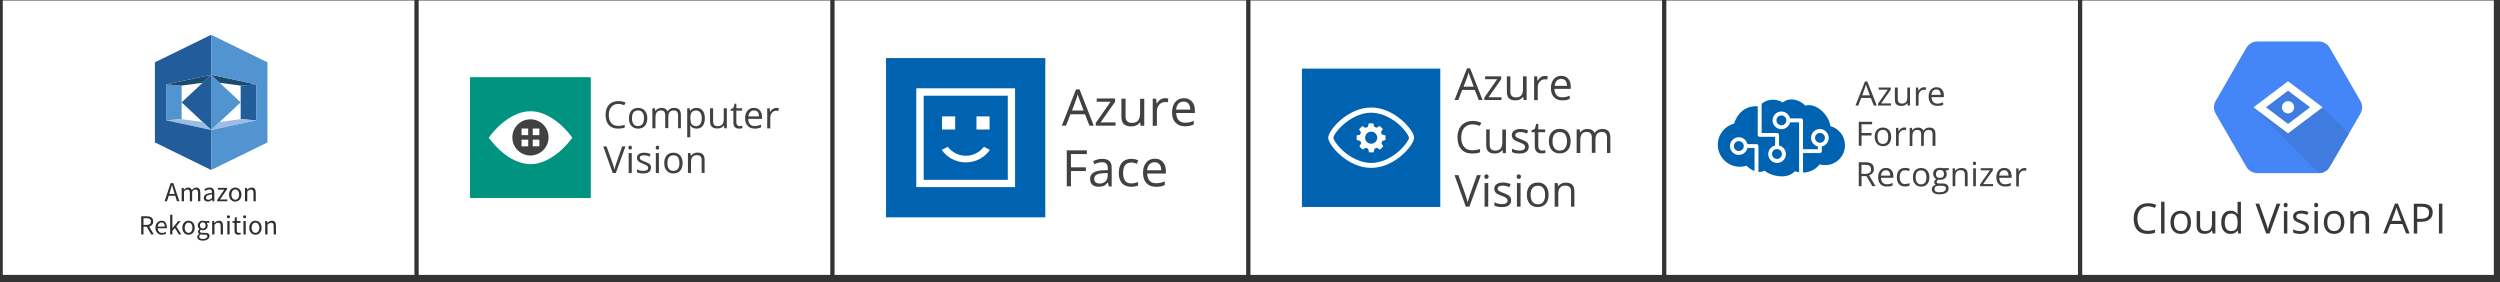 <svg width="558" height="63" viewBox="0 0 558 63" fill="none" xmlns="http://www.w3.org/2000/svg">
    <rect x="0" y="0" width="558" height="63" fill="#333333" stroke="none"/>
    <rect width="91.869" height="61.246" transform="translate(0.623 0.11)" fill="white"/>
    <g clip-path="url(#clip0_8130_79450)">
        <path d="M57.176 26.858L53.717 26.597V19.107L57.176 18.846V26.858Z" fill="#205D9A"/>
        <path d="M47.129 29.014V16.69L53.717 22.847L47.129 29.014Z" fill="#5294D0"/>
        <path d="M47.129 16.69L57.176 18.846L53.717 19.107L49.034 18.475L47.129 16.69Z" fill="#1A4B6E"/>
        <path d="M47.129 29.014L57.176 26.858L53.717 26.597L49.034 27.229L47.129 29.014Z" fill="#9ABDE3"/>
        <path d="M37.092 26.858L40.541 26.597V19.107L37.092 18.846V26.858Z" fill="#5294D0"/>
        <path d="M47.129 29.014V16.69L40.541 22.847L47.129 29.014Z" fill="#225C9A"/>
        <path d="M47.129 16.69L37.092 18.846L40.541 19.107L45.224 18.475L47.129 16.69Z" fill="#1A4B6E"/>
        <path d="M47.129 29.014L37.092 26.858L40.541 26.597L45.224 27.229L47.129 29.014Z" fill="#9ABDE3"/>
        <path d="M37.091 18.846L47.128 16.69V7.766L34.574 13.903V31.791L47.128 37.938V29.014L37.091 26.858V18.846Z" fill="#225C9A"/>
        <path d="M47.129 7.766V16.69L57.176 18.846V26.858L47.129 29.014V37.938L59.693 31.791V13.903L47.129 7.766Z" fill="#5294D0"/>
        <path d="M38.094 40.876H38.676L40.039 44.927H39.498L38.796 42.671C38.656 42.22 38.525 41.778 38.395 41.307H38.375C38.255 41.778 38.124 42.22 37.974 42.671L37.262 44.927H36.73L38.094 40.876ZM37.442 43.282H39.307V43.694H37.442V43.282Z" fill="#2E302D"/>
        <path d="M40.571 41.929H40.992L41.032 42.36H41.042C41.303 42.079 41.614 41.849 41.975 41.849C42.436 41.849 42.676 42.069 42.807 42.42C43.118 42.079 43.429 41.849 43.8 41.849C44.411 41.849 44.712 42.26 44.712 43.022V44.917H44.201V43.082C44.201 42.52 44.02 42.29 43.639 42.29C43.408 42.29 43.168 42.44 42.887 42.751V44.917H42.376V43.082C42.376 42.52 42.195 42.29 41.814 42.29C41.594 42.29 41.343 42.44 41.062 42.751V44.917H40.551V41.929H40.571Z" fill="#2E302D"/>
        <path d="M45.492 44.145C45.492 43.493 46.054 43.162 47.337 43.022C47.337 42.641 47.207 42.27 46.715 42.27C46.365 42.27 46.054 42.43 45.823 42.591L45.623 42.24C45.893 42.059 46.314 41.849 46.796 41.849C47.528 41.849 47.839 42.33 47.839 43.082V44.917H47.417L47.377 44.556H47.357C47.077 44.797 46.736 44.987 46.365 44.987C45.863 44.997 45.492 44.686 45.492 44.145ZM47.327 44.195V43.363C46.324 43.483 45.983 43.734 45.983 44.115C45.983 44.456 46.214 44.596 46.505 44.596C46.796 44.596 47.036 44.446 47.327 44.195Z" fill="#2E302D"/>
        <path d="M48.473 44.656L50.047 42.34H48.643V41.929H50.689V42.199L49.114 44.516H50.739V44.927H48.473V44.656Z" fill="#2E302D"/>
        <path d="M51.119 43.433C51.119 42.43 51.771 41.859 52.503 41.859C53.235 41.859 53.887 42.43 53.887 43.433C53.887 44.426 53.235 44.997 52.503 44.997C51.771 44.997 51.119 44.426 51.119 43.433ZM53.375 43.433C53.375 42.751 53.024 42.28 52.513 42.28C52.002 42.28 51.651 42.751 51.651 43.433C51.651 44.115 52.002 44.576 52.513 44.576C53.024 44.576 53.375 44.115 53.375 43.433Z" fill="#2E302D"/>
        <path d="M54.69 41.929H55.111L55.151 42.36H55.171C55.452 42.08 55.763 41.859 56.174 41.859C56.806 41.859 57.086 42.27 57.086 43.032V44.927H56.575V43.092C56.575 42.531 56.404 42.3 56.013 42.3C55.703 42.3 55.492 42.461 55.191 42.761V44.927H54.68V41.929H54.69Z" fill="#2E302D"/>
        <path d="M31.516 48.276H32.779C33.601 48.276 34.193 48.577 34.193 49.419C34.193 50.232 33.601 50.613 32.779 50.613H32.027V52.327H31.516V48.276ZM32.709 50.202C33.341 50.202 33.681 49.951 33.681 49.419C33.681 48.888 33.331 48.697 32.709 48.697H32.027V50.202H32.709ZM32.679 50.472L33.08 50.202L34.323 52.327H33.742L32.679 50.472Z" fill="#2E302D"/>
        <path d="M34.695 50.833C34.695 49.86 35.357 49.259 36.039 49.259C36.801 49.259 37.232 49.81 37.232 50.663C37.232 50.773 37.222 50.873 37.212 50.953H35.197C35.237 51.585 35.618 51.996 36.189 51.996C36.48 51.996 36.711 51.906 36.931 51.756L37.112 52.087C36.851 52.257 36.53 52.397 36.119 52.397C35.327 52.397 34.695 51.816 34.695 50.833ZM36.791 50.582C36.791 49.981 36.52 49.66 36.049 49.66C35.628 49.66 35.247 50.001 35.187 50.582H36.791Z" fill="#2E302D"/>
        <path d="M37.973 47.935H38.474V50.913H38.494L39.778 49.339H40.339L39.336 50.542L40.469 52.337H39.918L39.035 50.883L38.474 51.535V52.317H37.973V47.935Z" fill="#2E302D"/>
        <path d="M40.691 50.833C40.691 49.83 41.343 49.259 42.075 49.259C42.807 49.259 43.459 49.83 43.459 50.833C43.459 51.826 42.807 52.397 42.075 52.397C41.343 52.397 40.691 51.826 40.691 50.833ZM42.947 50.833C42.947 50.151 42.597 49.68 42.085 49.68C41.574 49.68 41.223 50.151 41.223 50.833C41.223 51.515 41.574 51.976 42.085 51.976C42.597 51.976 42.947 51.515 42.947 50.833Z" fill="#2E302D"/>
        <path d="M44.029 52.898C44.029 52.638 44.19 52.397 44.471 52.217V52.197C44.32 52.096 44.2 51.946 44.2 51.705C44.2 51.455 44.37 51.254 44.531 51.154V51.134C44.33 50.973 44.14 50.682 44.14 50.331C44.14 49.68 44.661 49.269 45.263 49.269C45.423 49.269 45.574 49.299 45.684 49.339H46.727V49.73H46.115C46.255 49.87 46.356 50.091 46.356 50.352C46.356 50.993 45.874 51.394 45.263 51.394C45.112 51.394 44.952 51.354 44.811 51.294C44.701 51.384 44.621 51.485 44.621 51.645C44.621 51.836 44.741 51.966 45.142 51.966H45.724C46.416 51.966 46.767 52.187 46.767 52.678C46.767 53.239 46.175 53.711 45.253 53.711C44.531 53.701 44.029 53.42 44.029 52.898ZM46.285 52.738C46.285 52.457 46.075 52.367 45.684 52.367H45.162C45.052 52.367 44.902 52.357 44.771 52.327C44.561 52.477 44.461 52.658 44.461 52.828C44.461 53.149 44.781 53.35 45.333 53.35C45.914 53.35 46.285 53.059 46.285 52.738ZM45.904 50.321C45.904 49.89 45.624 49.62 45.263 49.62C44.912 49.62 44.621 49.88 44.621 50.321C44.621 50.763 44.912 51.033 45.263 51.033C45.614 51.033 45.904 50.753 45.904 50.321Z" fill="#2E302D"/>
        <path d="M47.367 49.329H47.789L47.829 49.76H47.849C48.13 49.479 48.44 49.259 48.852 49.259C49.483 49.259 49.764 49.67 49.764 50.432V52.327H49.253V50.492C49.253 49.931 49.082 49.7 48.691 49.7C48.38 49.7 48.17 49.86 47.869 50.161V52.327H47.357V49.329H47.367Z" fill="#2E302D"/>
        <path d="M50.639 48.386C50.639 48.185 50.789 48.055 50.99 48.055C51.19 48.055 51.341 48.185 51.341 48.386C51.341 48.577 51.19 48.717 50.99 48.717C50.789 48.717 50.639 48.577 50.639 48.386ZM50.739 49.329H51.25V52.327H50.739V49.329Z" fill="#2E302D"/>
        <path d="M52.343 51.395V49.74H51.902V49.359L52.374 49.329L52.434 48.487H52.855V49.329H53.667V49.74H52.855V51.405C52.855 51.776 52.975 51.986 53.316 51.986C53.426 51.986 53.557 51.946 53.657 51.906L53.757 52.287C53.587 52.347 53.386 52.397 53.206 52.397C52.554 52.397 52.343 51.996 52.343 51.395Z" fill="#2E302D"/>
        <path d="M54.248 48.386C54.248 48.185 54.398 48.055 54.599 48.055C54.8 48.055 54.95 48.185 54.95 48.386C54.95 48.577 54.8 48.717 54.599 48.717C54.398 48.707 54.248 48.577 54.248 48.386ZM54.338 49.329H54.85V52.327H54.338V49.329Z" fill="#2E302D"/>
        <path d="M55.631 50.833C55.631 49.83 56.283 49.259 57.015 49.259C57.747 49.259 58.398 49.83 58.398 50.833C58.398 51.826 57.747 52.397 57.015 52.397C56.283 52.397 55.631 51.826 55.631 50.833ZM57.887 50.833C57.887 50.151 57.536 49.68 57.025 49.68C56.513 49.68 56.162 50.151 56.162 50.833C56.162 51.515 56.513 51.976 57.025 51.976C57.536 51.976 57.887 51.515 57.887 50.833Z" fill="#2E302D"/>
        <path d="M59.201 49.329H59.623L59.663 49.76H59.683C59.964 49.479 60.274 49.259 60.685 49.259C61.317 49.259 61.598 49.67 61.598 50.432V52.327H61.087V50.492C61.087 49.931 60.916 49.7 60.525 49.7C60.214 49.7 60.004 49.86 59.703 50.161V52.327H59.191V49.329H59.201Z" fill="#2E302D"/>
    </g>
    <rect width="91.869" height="61.246" transform="translate(93.449 0.11)" fill="white"/>
    <g clip-path="url(#clip1_8130_79450)">
        <path d="M104.93 17.27H131.526V43.866H104.93V17.27Z" fill="#009480"/>
        <path d="M121.686 25.593C120.115 24.849 118.489 24.519 116.752 24.932C113.39 25.704 111.075 27.936 109.008 30.582C110.579 32.677 112.37 34.385 114.658 35.543C116.89 36.645 119.15 36.756 121.465 35.708C123.835 34.633 125.682 32.925 127.253 30.885C127.336 30.775 127.391 30.665 127.473 30.554C125.875 28.46 124.056 26.724 121.686 25.593Z" fill="white"/>
        <path d="M118.27 26.669C116.093 26.669 114.274 28.405 114.246 30.582C114.219 32.815 115.983 34.633 118.188 34.633C120.392 34.633 122.211 32.87 122.211 30.665C122.211 28.46 120.475 26.669 118.27 26.669ZM117.747 32.594H116.286V31.133H117.747V32.594ZM117.747 30.141H116.286V28.68H117.747V30.141ZM120.2 32.594H118.739V31.133H120.2V32.594ZM120.2 30.141H118.739V28.68H120.2V30.141Z" fill="#414141"/>
        <g clip-path="url(#clip2_8130_79450)">
            <path d="M104.93 44.209H131.869V17.27H104.93V44.209Z" fill="#009480"/>
            <path d="M121.902 35.791C120.319 36.532 118.669 36.869 116.918 36.465C113.517 35.69 111.194 33.434 109.072 30.74C110.655 28.619 112.473 26.868 114.797 25.723C117.053 24.611 119.343 24.51 121.666 25.554C124.091 26.666 125.943 28.383 127.525 30.437C127.593 30.538 127.66 30.639 127.727 30.774C126.145 32.861 124.293 34.646 121.902 35.791Z" fill="white"/>
            <path d="M118.432 34.714C116.21 34.714 114.392 32.962 114.358 30.74C114.324 28.484 116.109 26.632 118.365 26.632C120.588 26.598 122.44 28.416 122.44 30.639C122.44 32.861 120.655 34.68 118.432 34.714ZM117.894 28.686H116.412V30.168H117.894V28.686ZM117.894 31.178H116.412V32.659H117.894V31.178ZM120.385 28.686H118.904V30.168H120.385V28.686ZM120.385 31.178H118.904V32.659H120.385V31.178Z" fill="#414141"/>
        </g>
        <path d="M138.003 23.195C137.341 23.195 136.845 23.416 136.459 23.857C136.074 24.298 135.881 24.877 135.881 25.648C135.881 26.42 136.074 27.026 136.432 27.467C136.79 27.881 137.314 28.101 138.003 28.101C138.416 28.101 138.885 28.018 139.436 27.881V28.487C139.023 28.652 138.526 28.708 137.92 28.708C137.038 28.708 136.377 28.432 135.881 27.908C135.412 27.385 135.164 26.613 135.164 25.648C135.164 25.042 135.274 24.491 135.495 24.022C135.715 23.554 136.046 23.195 136.487 22.947C136.928 22.699 137.424 22.561 138.003 22.561C138.637 22.561 139.16 22.672 139.629 22.892L139.326 23.499C138.912 23.306 138.444 23.195 138.003 23.195Z" fill="#414141"/>
        <path d="M144.48 26.392C144.48 27.109 144.287 27.688 143.928 28.101C143.57 28.514 143.046 28.707 142.413 28.707C142.027 28.707 141.668 28.625 141.338 28.432C141.035 28.239 140.786 27.963 140.621 27.633C140.456 27.274 140.373 26.861 140.373 26.392C140.373 25.676 140.566 25.097 140.924 24.683C141.283 24.27 141.806 24.077 142.44 24.077C143.074 24.077 143.57 24.298 143.928 24.711C144.287 25.125 144.48 25.676 144.48 26.392ZM141.062 26.392C141.062 26.971 141.172 27.384 141.393 27.688C141.613 27.991 141.944 28.129 142.385 28.129C142.826 28.129 143.157 27.991 143.405 27.688C143.625 27.384 143.735 26.944 143.735 26.392C143.735 25.814 143.625 25.4 143.405 25.097C143.184 24.794 142.826 24.656 142.385 24.656C141.944 24.656 141.613 24.794 141.393 25.097C141.172 25.372 141.062 25.814 141.062 26.392Z" fill="#414141"/>
        <path d="M151.342 28.625V25.731C151.342 25.372 151.259 25.097 151.122 24.931C150.984 24.766 150.736 24.656 150.405 24.656C149.992 24.656 149.661 24.766 149.468 25.014C149.275 25.262 149.165 25.62 149.165 26.117V28.597H148.476V25.731C148.476 25.372 148.393 25.097 148.255 24.931C148.117 24.766 147.869 24.656 147.539 24.656C147.125 24.656 146.794 24.794 146.602 25.042C146.409 25.29 146.298 25.703 146.298 26.282V28.625H145.609V24.16H146.161L146.271 24.766H146.298C146.436 24.546 146.602 24.38 146.85 24.27C147.07 24.16 147.346 24.077 147.621 24.077C148.31 24.077 148.779 24.325 148.999 24.821H149.027C149.165 24.601 149.358 24.408 149.606 24.27C149.854 24.132 150.157 24.077 150.46 24.077C150.956 24.077 151.342 24.215 151.59 24.463C151.838 24.711 151.976 25.125 151.976 25.703V28.625H151.342Z" fill="#414141"/>
        <path d="M155.477 28.707C155.174 28.707 154.926 28.652 154.678 28.542C154.43 28.432 154.237 28.266 154.072 28.046H154.017C154.044 28.294 154.072 28.542 154.072 28.79V30.637H153.383V24.16H153.934L154.017 24.766H154.044C154.21 24.518 154.43 24.353 154.651 24.242C154.871 24.132 155.147 24.077 155.45 24.077C156.029 24.077 156.497 24.27 156.828 24.683C157.159 25.097 157.324 25.648 157.324 26.392C157.324 27.136 157.159 27.688 156.828 28.101C156.525 28.514 156.056 28.707 155.477 28.707ZM155.395 24.656C154.926 24.656 154.595 24.794 154.403 25.042C154.21 25.29 154.099 25.703 154.099 26.254V26.392C154.099 27.026 154.21 27.467 154.403 27.743C154.623 28.018 154.954 28.156 155.395 28.156C155.781 28.156 156.084 27.991 156.304 27.688C156.525 27.384 156.635 26.944 156.635 26.392C156.635 25.841 156.525 25.4 156.304 25.125C156.084 24.849 155.781 24.656 155.395 24.656Z" fill="#414141"/>
        <path d="M159.169 24.16V27.054C159.169 27.412 159.252 27.688 159.418 27.881C159.583 28.074 159.831 28.157 160.189 28.157C160.658 28.157 160.988 28.019 161.209 27.771C161.429 27.523 161.54 27.109 161.54 26.53V24.16H162.229V28.625H161.678L161.567 28.019H161.54C161.402 28.239 161.209 28.404 160.961 28.515C160.713 28.625 160.437 28.68 160.107 28.68C159.555 28.68 159.169 28.542 158.894 28.294C158.618 28.046 158.48 27.633 158.48 27.054V24.16H159.169Z" fill="#414141"/>
        <path d="M165.069 28.156C165.179 28.156 165.317 28.156 165.427 28.129C165.537 28.101 165.62 28.101 165.702 28.073V28.597C165.62 28.625 165.51 28.652 165.372 28.68C165.234 28.707 165.096 28.707 164.986 28.707C164.132 28.707 163.691 28.266 163.691 27.357V24.711H163.057V24.38L163.691 24.105L163.966 23.14H164.352V24.16H165.647V24.683H164.352V27.302C164.352 27.577 164.407 27.77 164.545 27.908C164.683 28.073 164.848 28.156 165.069 28.156Z" fill="#414141"/>
        <path d="M168.458 28.707C167.797 28.707 167.273 28.514 166.887 28.101C166.502 27.688 166.309 27.136 166.309 26.42C166.309 25.703 166.474 25.125 166.832 24.711C167.191 24.298 167.659 24.077 168.265 24.077C168.817 24.077 169.258 24.27 169.588 24.628C169.919 24.987 170.084 25.483 170.084 26.089V26.53H166.998C166.998 27.054 167.135 27.44 167.383 27.715C167.632 27.991 167.99 28.129 168.431 28.129C168.899 28.129 169.395 28.018 169.864 27.825V28.432C169.616 28.542 169.395 28.597 169.175 28.652C168.954 28.707 168.761 28.707 168.458 28.707ZM168.293 24.656C167.935 24.656 167.659 24.766 167.439 25.014C167.218 25.235 167.108 25.565 167.053 25.979H169.395C169.395 25.565 169.313 25.235 169.12 24.987C168.927 24.739 168.651 24.656 168.293 24.656Z" fill="#414141"/>
        <path d="M173.307 24.077C173.5 24.077 173.693 24.105 173.831 24.132L173.748 24.766C173.555 24.739 173.39 24.711 173.252 24.711C172.894 24.711 172.591 24.849 172.315 25.152C172.067 25.455 171.929 25.814 171.929 26.254V28.652H171.24V24.16H171.791L171.874 24.987H171.902C172.067 24.683 172.26 24.463 172.508 24.325C172.756 24.187 173.004 24.077 173.307 24.077Z" fill="#414141"/>
        <path d="M138.857 32.676H139.602L137.452 38.629H136.763L134.641 32.676H135.385L136.763 36.535C136.928 36.976 137.038 37.417 137.149 37.83C137.259 37.389 137.369 36.948 137.535 36.507L138.857 32.676Z" fill="#414141"/>
        <path d="M140.264 32.952C140.264 32.786 140.291 32.676 140.374 32.621C140.457 32.538 140.539 32.511 140.65 32.511C140.76 32.511 140.842 32.538 140.925 32.621C141.008 32.704 141.035 32.814 141.035 32.952C141.035 33.117 141.008 33.227 140.925 33.282C140.842 33.365 140.76 33.393 140.65 33.393C140.539 33.393 140.429 33.365 140.374 33.282C140.291 33.227 140.264 33.117 140.264 32.952ZM141.008 38.629H140.319V34.164H141.008V38.629Z" fill="#414141"/>
        <path d="M145.308 37.417C145.308 37.83 145.143 38.161 144.839 38.382C144.536 38.602 144.095 38.712 143.544 38.712C142.965 38.712 142.497 38.63 142.166 38.437V37.803C142.387 37.913 142.607 37.996 142.855 38.051C143.103 38.106 143.351 38.133 143.572 38.133C143.93 38.133 144.206 38.078 144.398 37.968C144.591 37.858 144.674 37.693 144.674 37.444C144.674 37.279 144.591 37.114 144.454 37.004C144.316 36.893 144.013 36.728 143.572 36.562C143.158 36.397 142.855 36.259 142.69 36.149C142.524 36.039 142.387 35.901 142.304 35.763C142.221 35.625 142.166 35.432 142.166 35.24C142.166 34.881 142.304 34.578 142.607 34.385C142.91 34.165 143.296 34.082 143.82 34.082C144.288 34.082 144.757 34.192 145.225 34.385L144.977 34.936C144.536 34.743 144.123 34.661 143.765 34.661C143.434 34.661 143.213 34.716 143.048 34.799C142.883 34.881 142.8 35.047 142.8 35.212C142.8 35.322 142.827 35.432 142.883 35.515C142.938 35.598 143.048 35.681 143.186 35.763C143.324 35.846 143.572 35.956 143.957 36.094C144.481 36.287 144.839 36.48 145.032 36.673C145.225 36.866 145.308 37.114 145.308 37.417Z" fill="#414141"/>
        <path d="M146.354 32.952C146.354 32.786 146.381 32.676 146.464 32.621C146.546 32.538 146.629 32.511 146.739 32.511C146.85 32.511 146.932 32.538 147.015 32.621C147.098 32.704 147.125 32.814 147.125 32.952C147.125 33.117 147.098 33.227 147.015 33.282C146.932 33.365 146.85 33.393 146.739 33.393C146.629 33.393 146.519 33.365 146.464 33.282C146.381 33.227 146.354 33.117 146.354 32.952ZM147.07 38.629H146.381V34.164H147.07V38.629Z" fill="#414141"/>
        <path d="M152.362 36.397C152.362 37.114 152.169 37.693 151.811 38.106C151.453 38.519 150.929 38.712 150.295 38.712C149.91 38.712 149.551 38.63 149.22 38.437C148.917 38.244 148.669 37.968 148.504 37.637C148.339 37.307 148.256 36.866 148.256 36.397C148.256 35.681 148.449 35.102 148.807 34.688C149.165 34.275 149.689 34.082 150.323 34.082C150.957 34.082 151.453 34.303 151.811 34.716C152.169 35.129 152.362 35.681 152.362 36.397ZM148.972 36.397C148.972 36.976 149.083 37.389 149.303 37.693C149.524 37.996 149.854 38.133 150.295 38.133C150.736 38.133 151.067 37.996 151.315 37.693C151.536 37.389 151.646 36.948 151.646 36.397C151.646 35.818 151.536 35.405 151.315 35.102C151.095 34.799 150.736 34.661 150.295 34.661C149.854 34.661 149.524 34.799 149.303 35.102C149.083 35.405 148.972 35.818 148.972 36.397Z" fill="#414141"/>
        <path d="M156.606 38.629V35.735C156.606 35.377 156.523 35.102 156.358 34.909C156.193 34.716 155.945 34.633 155.586 34.633C155.118 34.633 154.787 34.771 154.567 35.019C154.346 35.267 154.236 35.68 154.236 36.259V38.602H153.547V34.164H154.098L154.208 34.771H154.236C154.374 34.55 154.567 34.385 154.815 34.247C155.063 34.137 155.338 34.054 155.641 34.054C156.193 34.054 156.579 34.192 156.854 34.44C157.13 34.688 157.268 35.102 157.268 35.68V38.602H156.606V38.629Z" fill="#414141"/>
    </g>
    <rect width="91.869" height="61.246" transform="translate(186.275 0.11)" fill="white"/>
    <g clip-path="url(#clip3_8130_79450)">
        <path d="M233.313 12.957H197.76V48.51H233.313V12.957Z" fill="#0063B1"/>
        <path d="M226.562 19.709H204.514V41.758H226.562V19.709Z" fill="white"/>
        <path d="M224.94 21.363H206.164V40.139H224.94V21.363Z" fill="#0063B1"/>
        <path d="M213.194 25.98H210.266V28.908H213.194V25.98Z" fill="white"/>
        <path d="M220.876 25.98H217.947V28.908H220.876V25.98Z" fill="white"/>
        <path d="M219.602 32.766C218.672 33.972 217.225 34.764 215.572 34.764C213.918 34.764 212.471 33.972 211.541 32.766L210.197 33.455C211.369 35.143 213.332 36.246 215.572 36.246C217.811 36.246 219.775 35.143 220.946 33.455L219.602 32.766Z" fill="white"/>
        <path d="M243.167 28.047L242.168 25.497H238.929L237.93 28.047H237L240.169 19.951H240.962L244.131 28.047H243.167ZM241.858 24.671L240.927 22.19C240.79 21.88 240.686 21.501 240.548 21.019C240.48 21.363 240.342 21.742 240.204 22.19L239.274 24.671H241.858Z" fill="#414141"/>
        <path d="M248.955 28.047H244.58V27.427L247.887 22.707H244.787V21.983H248.886V22.707L245.648 27.323H248.99V28.047H248.955Z" fill="#414141"/>
        <path d="M251.229 22.018V25.945C251.229 26.427 251.332 26.806 251.574 27.047C251.815 27.289 252.159 27.426 252.641 27.426C253.262 27.426 253.744 27.254 254.02 26.91C254.295 26.565 254.467 26.014 254.467 25.221V22.052H255.398V28.081H254.605L254.467 27.289H254.433C254.261 27.599 253.985 27.805 253.641 27.978C253.296 28.15 252.917 28.219 252.504 28.219C251.78 28.219 251.229 28.047 250.85 27.702C250.471 27.358 250.299 26.806 250.299 26.014V22.018H251.229Z" fill="#414141"/>
        <path d="M260.047 21.915C260.323 21.915 260.564 21.949 260.771 21.983L260.633 22.845C260.392 22.776 260.15 22.776 259.978 22.776C259.496 22.776 259.082 22.983 258.738 23.361C258.393 23.775 258.221 24.257 258.221 24.843V28.081H257.291V22.018H258.049L258.152 23.12H258.187C258.393 22.741 258.669 22.431 259.014 22.225C259.324 22.018 259.668 21.915 260.047 21.915Z" fill="#414141"/>
        <path d="M264.457 28.185C263.561 28.185 262.872 27.909 262.356 27.358C261.839 26.807 261.598 26.049 261.598 25.084C261.598 24.119 261.839 23.327 262.321 22.776C262.803 22.19 263.458 21.915 264.25 21.915C265.008 21.915 265.594 22.156 266.042 22.672C266.49 23.155 266.696 23.844 266.696 24.636V25.222H262.528C262.562 25.945 262.735 26.462 263.079 26.841C263.424 27.22 263.906 27.392 264.526 27.392C265.181 27.392 265.835 27.254 266.455 26.979V27.771C266.145 27.909 265.835 28.012 265.525 28.081C265.215 28.15 264.836 28.185 264.457 28.185ZM264.181 22.672C263.699 22.672 263.32 22.845 263.01 23.155C262.735 23.465 262.562 23.913 262.493 24.464H265.663C265.663 23.878 265.525 23.43 265.284 23.155C265.043 22.845 264.664 22.672 264.181 22.672Z" fill="#414141"/>
        <path d="M239.034 41.586H238.104V33.559H242.582V34.385H239.034V37.348H242.375V38.175H239.034V41.586Z" fill="#414141"/>
        <path d="M247.473 41.586L247.301 40.725H247.267C246.956 41.104 246.681 41.345 246.371 41.483C246.061 41.62 245.682 41.689 245.234 41.689C244.648 41.689 244.166 41.551 243.821 41.241C243.477 40.931 243.305 40.483 243.305 39.932C243.305 38.726 244.269 38.072 246.233 38.003L247.267 37.968V37.59C247.267 37.107 247.163 36.763 246.956 36.556C246.75 36.315 246.44 36.212 245.992 36.212C245.475 36.212 244.924 36.349 244.269 36.659L243.994 35.97C244.304 35.798 244.614 35.695 244.958 35.591C245.303 35.488 245.682 35.454 246.026 35.454C246.75 35.454 247.267 35.626 247.611 35.936C247.956 36.246 248.128 36.763 248.128 37.486V41.62H247.473V41.586ZM245.406 40.966C245.992 40.966 246.405 40.794 246.75 40.483C247.06 40.173 247.232 39.725 247.232 39.174V38.623L246.302 38.657C245.578 38.692 245.062 38.795 244.717 39.002C244.407 39.209 244.235 39.519 244.235 39.932C244.235 40.277 244.338 40.518 244.545 40.69C244.786 40.862 245.062 40.966 245.406 40.966Z" fill="#414141"/>
        <path d="M252.467 41.689C251.606 41.689 250.917 41.414 250.434 40.897C249.952 40.346 249.711 39.588 249.711 38.623C249.711 37.624 249.952 36.832 250.434 36.28C250.917 35.729 251.606 35.454 252.501 35.454C252.777 35.454 253.087 35.488 253.363 35.557C253.638 35.626 253.879 35.695 254.052 35.764L253.776 36.556C253.569 36.487 253.363 36.418 253.122 36.349C252.88 36.28 252.674 36.28 252.501 36.28C251.261 36.28 250.676 37.073 250.676 38.623C250.676 39.381 250.813 39.932 251.123 40.346C251.433 40.759 251.881 40.931 252.467 40.931C252.984 40.931 253.501 40.828 254.017 40.621V41.414C253.569 41.586 253.053 41.689 252.467 41.689Z" fill="#414141"/>
        <path d="M257.981 41.69C257.085 41.69 256.396 41.414 255.879 40.863C255.362 40.312 255.121 39.553 255.121 38.589C255.121 37.624 255.362 36.832 255.845 36.281C256.327 35.695 256.981 35.419 257.774 35.419C258.532 35.419 259.117 35.661 259.565 36.177C260.013 36.66 260.22 37.349 260.22 38.141V38.727H256.051C256.086 39.45 256.258 39.967 256.602 40.346C256.947 40.725 257.429 40.897 258.049 40.897C258.704 40.897 259.359 40.759 259.979 40.484V41.31C259.669 41.448 259.359 41.552 259.048 41.621C258.738 41.69 258.359 41.69 257.981 41.69ZM257.705 36.212C257.223 36.212 256.844 36.384 256.534 36.694C256.258 37.004 256.086 37.452 256.017 38.003H259.186C259.186 37.418 259.048 36.97 258.807 36.694C258.566 36.384 258.187 36.212 257.705 36.212Z" fill="#414141"/>
    </g>
    <rect width="91.869" height="61.246" transform="translate(279.102 0.11)" fill="white"/>
    <g clip-path="url(#clip4_8130_79450)">
        <path d="M321.474 15.305H290.588V46.191H321.474V15.305Z" fill="#0063B1"/>
        <path d="M306.045 23.992C300.773 23.992 296.459 29.115 296.459 30.733C296.459 32.35 300.743 37.473 306.045 37.473C311.348 37.473 315.632 32.35 315.632 30.733C315.632 29.115 311.318 23.992 306.045 23.992ZM312.007 33.938C310.928 34.837 308.712 36.365 306.045 36.365C303.379 36.365 301.162 34.837 300.084 33.938C298.376 32.5 297.627 31.092 297.597 30.762C297.627 30.403 298.376 28.995 300.084 27.587C301.162 26.688 303.379 25.16 306.045 25.16C308.712 25.16 310.928 26.688 312.007 27.587C313.714 29.025 314.463 30.433 314.493 30.762C314.463 31.092 313.714 32.5 312.007 33.938Z" fill="white"/>
        <path d="M309.251 31.242V30.224L308.443 30.014C308.383 29.834 308.323 29.654 308.233 29.505L308.652 28.786L307.963 28.096L307.244 28.516C307.094 28.426 306.915 28.366 306.735 28.306L306.525 27.527H305.507L305.297 28.336C305.117 28.396 304.938 28.456 304.788 28.546L304.069 28.127L303.35 28.846L303.769 29.564C303.679 29.714 303.619 29.894 303.559 30.074L302.811 30.224V31.242L303.619 31.452C303.679 31.631 303.739 31.811 303.829 31.961L303.41 32.68L304.129 33.399L304.848 32.98C304.997 33.069 305.177 33.129 305.357 33.189L305.567 33.998H306.585L306.795 33.189C306.975 33.129 307.154 33.069 307.304 32.98L308.023 33.399L308.742 32.68L308.323 31.961C308.413 31.811 308.472 31.631 308.532 31.452L309.251 31.242ZM306.046 32.081C305.297 32.081 304.698 31.482 304.698 30.733C304.698 29.984 305.297 29.385 306.046 29.385C306.795 29.385 307.394 29.984 307.394 30.733C307.394 31.482 306.795 32.081 306.046 32.081Z" fill="white"/>
        <path d="M330.043 22.315L329.174 20.068H326.358L325.489 22.315H324.65L327.436 15.245H328.125L330.911 22.315H330.043ZM328.934 19.349L328.125 17.162C328.006 16.893 327.916 16.533 327.796 16.144C327.736 16.443 327.616 16.803 327.496 17.162L326.658 19.349H328.934Z" fill="#414141"/>
        <path d="M335.135 22.315H331.301V21.776L334.177 17.672H331.481V17.043H335.075V17.672L332.229 21.716H335.135V22.315Z" fill="#414141"/>
        <path d="M337.113 17.043V20.458C337.113 20.877 337.203 21.206 337.412 21.416C337.622 21.626 337.922 21.746 338.341 21.746C338.88 21.746 339.3 21.596 339.539 21.296C339.809 20.997 339.929 20.488 339.929 19.828V17.043H340.738V22.315H340.079L339.959 21.596H339.929C339.779 21.866 339.539 22.045 339.24 22.195C338.94 22.345 338.611 22.405 338.251 22.405C337.622 22.405 337.113 22.255 336.813 21.956C336.484 21.656 336.334 21.147 336.334 20.488V17.043H337.113Z" fill="#414141"/>
        <path d="M344.841 16.953C345.08 16.953 345.29 16.983 345.47 17.013L345.35 17.762C345.14 17.702 344.93 17.702 344.781 17.702C344.361 17.702 344.002 17.881 343.672 18.211C343.373 18.57 343.223 18.99 343.223 19.499V22.345H342.414V17.043H343.073L343.163 18.031H343.193C343.403 17.702 343.612 17.432 343.912 17.222C344.212 17.013 344.511 16.953 344.841 16.953Z" fill="#414141"/>
        <path d="M348.707 22.405C347.928 22.405 347.299 22.165 346.849 21.686C346.4 21.207 346.16 20.548 346.16 19.709C346.16 18.87 346.37 18.181 346.789 17.672C347.209 17.163 347.778 16.923 348.467 16.923C349.126 16.923 349.665 17.133 350.025 17.582C350.414 18.031 350.594 18.601 350.594 19.319V19.829H346.939C346.969 20.458 347.119 20.907 347.418 21.237C347.718 21.566 348.137 21.716 348.677 21.716C349.246 21.716 349.815 21.596 350.354 21.357V22.076C350.085 22.195 349.815 22.285 349.545 22.345C349.366 22.405 349.066 22.405 348.707 22.405ZM348.467 17.612C348.047 17.612 347.718 17.762 347.448 18.031C347.209 18.301 347.059 18.69 346.999 19.17H349.755C349.755 18.66 349.635 18.271 349.426 18.001C349.216 17.762 348.886 17.612 348.467 17.612Z" fill="#414141"/>
        <path d="M328.636 27.767C327.857 27.767 327.258 28.037 326.808 28.546C326.359 29.055 326.149 29.774 326.149 30.673C326.149 31.602 326.359 32.321 326.808 32.8C327.228 33.309 327.857 33.549 328.666 33.549C329.145 33.549 329.714 33.459 330.343 33.279V33.998C329.864 34.178 329.265 34.268 328.546 34.268C327.497 34.268 326.719 33.938 326.149 33.309C325.58 32.68 325.311 31.782 325.311 30.613C325.311 29.894 325.46 29.265 325.73 28.696C326 28.157 326.389 27.737 326.898 27.438C327.408 27.138 328.007 26.988 328.696 26.988C329.445 26.988 330.074 27.138 330.643 27.408L330.283 28.097C329.714 27.887 329.175 27.767 328.636 27.767Z" fill="#414141"/>
        <path d="M332.5 28.875V32.321C332.5 32.74 332.589 33.069 332.799 33.279C333.009 33.489 333.308 33.609 333.728 33.609C334.267 33.609 334.686 33.459 334.926 33.159C335.196 32.86 335.316 32.35 335.316 31.692V28.905H336.124V34.178H335.465L335.346 33.459H335.316C335.166 33.729 334.926 33.908 334.627 34.058C334.327 34.208 333.997 34.268 333.638 34.268C333.009 34.268 332.5 34.118 332.2 33.818C331.87 33.519 331.721 33.04 331.721 32.35V28.875H332.5Z" fill="#414141"/>
        <path d="M341.216 32.74C341.216 33.22 341.036 33.609 340.677 33.879C340.317 34.148 339.808 34.268 339.119 34.268C338.43 34.268 337.861 34.148 337.471 33.939V33.19C337.711 33.31 338.011 33.429 338.28 33.489C338.58 33.549 338.849 33.609 339.119 33.609C339.538 33.609 339.868 33.549 340.078 33.4C340.317 33.28 340.407 33.07 340.407 32.8C340.407 32.591 340.317 32.411 340.138 32.261C339.958 32.111 339.598 31.932 339.089 31.752C338.61 31.572 338.25 31.422 338.041 31.273C337.831 31.123 337.681 30.973 337.591 30.793C337.501 30.613 337.441 30.404 337.441 30.164C337.441 29.745 337.621 29.385 337.981 29.146C338.34 28.906 338.819 28.786 339.419 28.786C339.988 28.786 340.557 28.906 341.096 29.146L340.827 29.805C340.287 29.595 339.808 29.475 339.389 29.475C338.999 29.475 338.73 29.535 338.52 29.655C338.34 29.775 338.22 29.924 338.22 30.134C338.22 30.284 338.25 30.404 338.34 30.494C338.43 30.584 338.52 30.673 338.7 30.763C338.849 30.853 339.179 30.973 339.628 31.153C340.257 31.392 340.677 31.602 340.886 31.842C341.096 32.081 341.216 32.381 341.216 32.74Z" fill="#414141"/>
        <path d="M344.213 33.609C344.363 33.609 344.483 33.609 344.632 33.579C344.752 33.549 344.872 33.549 344.932 33.519V34.118C344.842 34.148 344.722 34.208 344.543 34.208C344.363 34.238 344.213 34.238 344.093 34.238C343.075 34.238 342.565 33.699 342.565 32.62V29.505H341.816V29.115L342.565 28.786L342.895 27.648H343.344V28.876H344.872V29.505H343.344V32.62C343.344 32.95 343.434 33.19 343.584 33.339C343.734 33.519 343.943 33.609 344.213 33.609Z" fill="#414141"/>
        <path d="M350.564 31.512C350.564 32.381 350.354 33.04 349.905 33.519C349.486 33.998 348.886 34.238 348.108 34.238C347.628 34.238 347.209 34.118 346.849 33.908C346.49 33.699 346.19 33.369 346.011 32.95C345.801 32.531 345.711 32.051 345.711 31.482C345.711 30.613 345.921 29.954 346.37 29.475C346.789 28.995 347.389 28.756 348.167 28.756C348.916 28.756 349.486 28.995 349.935 29.505C350.324 30.014 350.564 30.673 350.564 31.512ZM346.52 31.512C346.52 32.201 346.67 32.71 346.939 33.07C347.209 33.429 347.598 33.609 348.137 33.609C348.647 33.609 349.066 33.429 349.336 33.07C349.605 32.71 349.755 32.201 349.755 31.512C349.755 30.853 349.605 30.344 349.336 29.984C349.066 29.625 348.677 29.475 348.137 29.475C347.628 29.475 347.209 29.655 346.939 29.984C346.67 30.344 346.52 30.853 346.52 31.512Z" fill="#414141"/>
        <path d="M358.681 34.178V30.733C358.681 30.314 358.591 29.984 358.411 29.775C358.231 29.565 357.962 29.445 357.572 29.445C357.063 29.445 356.703 29.595 356.464 29.865C356.224 30.134 356.104 30.584 356.104 31.183V34.118H355.295V30.733C355.295 30.314 355.205 29.984 355.026 29.775C354.846 29.565 354.576 29.445 354.187 29.445C353.678 29.445 353.318 29.595 353.078 29.895C352.839 30.194 352.719 30.673 352.719 31.363V34.148H351.91V28.876H352.569L352.689 29.595H352.719C352.869 29.325 353.078 29.146 353.348 28.996C353.618 28.846 353.917 28.786 354.277 28.786C355.116 28.786 355.655 29.086 355.894 29.685H355.924C356.074 29.415 356.314 29.176 356.613 29.026C356.913 28.876 357.243 28.786 357.632 28.786C358.231 28.786 358.681 28.936 358.98 29.235C359.28 29.535 359.429 30.044 359.429 30.703V34.148H358.681V34.178Z" fill="#414141"/>
        <path d="M329.653 39.091H330.522L327.976 46.131H327.167L324.65 39.091H325.519L327.137 43.645C327.317 44.154 327.466 44.693 327.586 45.173C327.706 44.663 327.856 44.124 328.036 43.615L329.653 39.091Z" fill="#414141"/>
        <path d="M331.301 39.421C331.301 39.241 331.361 39.091 331.451 39.032C331.54 38.942 331.66 38.912 331.78 38.912C331.9 38.912 332.02 38.942 332.11 39.032C332.2 39.121 332.259 39.241 332.259 39.421C332.259 39.601 332.2 39.721 332.11 39.81C332.02 39.9 331.9 39.93 331.78 39.93C331.63 39.93 331.54 39.9 331.451 39.81C331.361 39.721 331.301 39.601 331.301 39.421ZM332.17 46.131H331.361V40.859H332.17V46.131Z" fill="#414141"/>
        <path d="M337.292 44.693C337.292 45.172 337.112 45.562 336.753 45.831C336.393 46.101 335.884 46.221 335.195 46.221C334.506 46.221 333.937 46.101 333.548 45.891V45.142C333.787 45.262 334.087 45.382 334.356 45.442C334.656 45.502 334.926 45.562 335.195 45.562C335.615 45.562 335.944 45.502 336.154 45.352C336.393 45.232 336.483 45.023 336.483 44.753C336.483 44.543 336.393 44.364 336.214 44.214C336.034 44.064 335.675 43.884 335.165 43.705C334.686 43.525 334.326 43.375 334.117 43.225C333.907 43.075 333.757 42.926 333.667 42.746C333.577 42.566 333.518 42.356 333.518 42.117C333.518 41.697 333.697 41.338 334.057 41.098C334.416 40.859 334.896 40.739 335.495 40.739C336.064 40.739 336.633 40.859 337.172 41.098L336.873 41.757C336.334 41.548 335.854 41.428 335.435 41.428C335.045 41.428 334.776 41.488 334.566 41.608C334.386 41.727 334.267 41.877 334.267 42.087C334.267 42.237 334.296 42.356 334.386 42.446C334.446 42.536 334.566 42.626 334.746 42.716C334.896 42.806 335.225 42.926 335.675 43.105C336.304 43.345 336.723 43.555 336.933 43.794C337.142 44.034 337.292 44.334 337.292 44.693Z" fill="#414141"/>
        <path d="M338.521 39.421C338.521 39.241 338.581 39.091 338.671 39.032C338.761 38.942 338.881 38.912 339.001 38.912C339.121 38.912 339.24 38.942 339.33 39.032C339.42 39.121 339.48 39.241 339.48 39.421C339.48 39.601 339.42 39.721 339.33 39.81C339.24 39.9 339.121 39.93 339.001 39.93C338.851 39.93 338.761 39.9 338.671 39.81C338.581 39.721 338.521 39.601 338.521 39.421ZM339.39 46.131H338.581V40.859H339.39V46.131Z" fill="#414141"/>
        <path d="M345.65 43.495C345.65 44.364 345.44 45.023 344.991 45.502C344.571 45.981 343.942 46.221 343.193 46.221C342.714 46.221 342.295 46.101 341.935 45.891C341.576 45.682 341.276 45.352 341.096 44.933C340.887 44.513 340.797 44.034 340.797 43.465C340.797 42.596 341.007 41.937 341.456 41.458C341.875 40.978 342.474 40.739 343.253 40.739C344.002 40.739 344.571 40.978 345.021 41.488C345.44 41.967 345.65 42.656 345.65 43.495ZM341.636 43.495C341.636 44.184 341.785 44.693 342.055 45.053C342.325 45.412 342.714 45.592 343.253 45.592C343.763 45.592 344.182 45.412 344.452 45.053C344.721 44.693 344.871 44.184 344.871 43.495C344.871 42.836 344.721 42.327 344.452 41.967C344.182 41.608 343.793 41.458 343.253 41.458C342.744 41.458 342.325 41.638 342.055 41.967C341.756 42.297 341.636 42.806 341.636 43.495Z" fill="#414141"/>
        <path d="M350.653 46.131V42.716C350.653 42.297 350.563 41.967 350.353 41.758C350.144 41.548 349.844 41.428 349.425 41.428C348.885 41.428 348.466 41.578 348.196 41.877C347.927 42.177 347.807 42.656 347.807 43.345V46.131H346.998V40.859H347.657L347.777 41.578H347.807C347.957 41.308 348.196 41.129 348.496 40.979C348.795 40.829 349.125 40.769 349.485 40.769C350.114 40.769 350.593 40.919 350.922 41.218C351.252 41.518 351.402 42.027 351.402 42.686V46.131H350.653Z" fill="#414141"/>
    </g>
    <rect width="91.869" height="61.246" transform="translate(371.928 0.11)" fill="white"/>
    <g clip-path="url(#clip5_8130_79450)">
        <path d="M406.22 31.87C406.828 31.87 407.322 31.377 407.322 30.768C407.322 30.159 406.828 29.666 406.22 29.666C405.611 29.666 405.117 30.159 405.117 30.768C405.117 31.377 405.611 31.87 406.22 31.87Z" fill="#0063B1"/>
        <path d="M408.54 28.149C408.219 25.577 405.302 22.867 402.936 23.579C401.88 22.362 399.491 21.558 397.906 22.867C396.345 21.925 394.415 22.109 393.198 23.166V29.688H396.643C396.896 29.688 397.08 29.895 397.08 30.125V32.467C397.952 32.674 398.618 33.455 398.618 34.397C398.618 35.476 397.723 36.372 396.643 36.372C395.564 36.372 394.668 35.476 394.668 34.397C394.668 33.455 395.334 32.674 396.207 32.467V30.538H392.762C392.509 30.538 392.325 30.331 392.325 30.102V23.717C388.099 23.464 387.066 27.575 387.066 27.575C384.953 28.127 383.414 30.033 383.414 32.306C383.414 35.017 385.619 37.221 388.329 37.221C388.857 37.221 389.363 37.13 389.845 36.992C390.327 37.497 390.947 37.934 391.613 38.163V33.041H390.029C389.822 33.914 389.041 34.58 388.099 34.58C387.02 34.58 386.124 33.685 386.124 32.605C386.124 31.526 387.02 30.63 388.099 30.63C389.041 30.63 389.822 31.296 390.029 32.169H392.05C392.302 32.169 392.486 32.375 392.486 32.605V38.37C392.968 38.393 393.451 38.324 393.887 38.071C394.714 39.059 398.779 40.322 400.594 38.232C400.938 38.324 401.26 38.393 401.558 38.439V27.3H399.537C399.33 28.172 398.549 28.838 397.608 28.838C396.528 28.838 395.633 27.943 395.633 26.863C395.633 25.784 396.528 24.888 397.608 24.888C398.549 24.888 399.33 25.554 399.537 26.427H401.995C402.247 26.427 402.431 26.634 402.431 26.863V33.294H405.761V32.697C404.888 32.49 404.222 31.709 404.222 30.768C404.222 29.688 405.118 28.793 406.198 28.793C407.277 28.793 408.173 29.688 408.173 30.768C408.173 31.709 407.507 32.49 406.634 32.697V33.73C406.634 33.983 406.427 34.167 406.198 34.167H402.431V38.508C404.98 38.485 406.129 36.67 406.129 36.67C406.519 36.785 406.933 36.854 407.369 36.854C409.826 36.854 411.802 34.879 411.802 32.421C411.802 30.377 410.424 28.655 408.54 28.149Z" fill="#0063B1"/>
        <path d="M396.62 35.476C397.229 35.476 397.722 34.983 397.722 34.374C397.722 33.765 397.229 33.272 396.62 33.272C396.011 33.272 395.518 33.765 395.518 34.374C395.518 34.983 396.011 35.476 396.62 35.476Z" fill="#0063B1"/>
        <path d="M397.608 27.966C398.217 27.966 398.711 27.472 398.711 26.863C398.711 26.254 398.217 25.761 397.608 25.761C396.999 25.761 396.506 26.254 396.506 26.863C396.506 27.472 396.999 27.966 397.608 27.966Z" fill="#0063B1"/>
        <path d="M388.1 33.707C388.709 33.707 389.203 33.214 389.203 32.605C389.203 31.996 388.709 31.502 388.1 31.502C387.492 31.502 386.998 31.996 386.998 32.605C386.998 33.214 387.492 33.707 388.1 33.707Z" fill="#0063B1"/>
        <path d="M418.231 23.556L417.565 21.856H415.429L414.763 23.556H414.143L416.256 18.182H416.784L418.897 23.556H418.231ZM417.358 21.282L416.738 19.629C416.646 19.422 416.577 19.169 416.485 18.848C416.439 19.077 416.347 19.33 416.256 19.629L415.635 21.282H417.358Z" fill="#414141"/>
        <path d="M422.089 23.556H419.172V23.142L421.354 20.019H419.31V19.537H422.02V20.019L419.861 23.074H422.066V23.556H422.089Z" fill="#414141"/>
        <path d="M423.581 19.537V22.132C423.581 22.453 423.649 22.706 423.81 22.867C423.948 23.028 424.201 23.119 424.499 23.119C424.913 23.119 425.234 23.005 425.418 22.775C425.602 22.545 425.717 22.178 425.717 21.65V19.537H426.314V23.556H425.808L425.717 23.028H425.694C425.579 23.234 425.395 23.372 425.165 23.487C424.936 23.602 424.683 23.648 424.407 23.648C423.925 23.648 423.558 23.533 423.305 23.303C423.052 23.074 422.938 22.706 422.938 22.201V19.537H423.581Z" fill="#414141"/>
        <path d="M429.439 19.468C429.623 19.468 429.784 19.491 429.922 19.514L429.83 20.088C429.669 20.042 429.508 20.042 429.393 20.042C429.072 20.042 428.796 20.18 428.567 20.432C428.337 20.685 428.222 21.029 428.222 21.42V23.579H427.625V19.537H428.13L428.199 20.272H428.222C428.36 20.019 428.544 19.812 428.75 19.674C428.957 19.537 429.187 19.468 429.439 19.468Z" fill="#414141"/>
        <path d="M432.379 23.625C431.782 23.625 431.322 23.441 430.978 23.074C430.633 22.706 430.473 22.201 430.473 21.581C430.473 20.938 430.633 20.432 430.955 20.042C431.277 19.651 431.69 19.468 432.241 19.468C432.746 19.468 433.137 19.628 433.435 19.973C433.734 20.295 433.872 20.731 433.872 21.282V21.673H431.116C431.139 22.132 431.254 22.5 431.483 22.752C431.713 23.005 432.034 23.12 432.425 23.12C432.861 23.12 433.275 23.028 433.711 22.844V23.395C433.504 23.487 433.298 23.556 433.091 23.602C432.861 23.602 432.632 23.625 432.379 23.625ZM432.195 19.973C431.874 19.973 431.621 20.088 431.414 20.295C431.231 20.501 431.116 20.8 431.07 21.167H433.16C433.16 20.777 433.068 20.501 432.907 20.295C432.769 20.065 432.517 19.973 432.195 19.973Z" fill="#414141"/>
        <path d="M415.497 32.536H414.877V27.185H417.863V27.736H415.497V29.688H417.725V30.239H415.497V32.536Z" fill="#414141"/>
        <path d="M422.112 30.538C422.112 31.181 421.951 31.709 421.63 32.077C421.308 32.444 420.849 32.628 420.275 32.628C419.907 32.628 419.609 32.536 419.31 32.375C419.012 32.214 418.828 31.962 418.667 31.64C418.506 31.319 418.438 30.951 418.438 30.538C418.438 29.895 418.598 29.366 418.92 29.022C419.241 28.654 419.701 28.471 420.275 28.471C420.826 28.471 421.285 28.654 421.607 29.022C421.929 29.389 422.112 29.895 422.112 30.538ZM419.058 30.538C419.058 31.043 419.149 31.433 419.356 31.709C419.563 31.985 419.861 32.123 420.252 32.123C420.642 32.123 420.941 31.985 421.148 31.732C421.354 31.456 421.446 31.066 421.446 30.561C421.446 30.055 421.354 29.665 421.148 29.389C420.941 29.114 420.642 28.999 420.229 28.999C419.839 28.999 419.54 29.137 419.333 29.389C419.149 29.619 419.058 30.009 419.058 30.538Z" fill="#414141"/>
        <path d="M425.006 28.448C425.19 28.448 425.35 28.471 425.488 28.494L425.396 29.068C425.235 29.022 425.075 29.022 424.96 29.022C424.638 29.022 424.363 29.16 424.133 29.413C423.903 29.666 423.789 30.01 423.789 30.401V32.559H423.191V28.54H423.697L423.766 29.275H423.789C423.926 29.022 424.11 28.816 424.317 28.678C424.524 28.517 424.753 28.448 425.006 28.448Z" fill="#414141"/>
        <path d="M431.345 32.536V29.941C431.345 29.619 431.276 29.389 431.138 29.229C431 29.068 430.794 28.999 430.495 28.999C430.128 28.999 429.829 29.114 429.668 29.32C429.484 29.527 429.393 29.872 429.393 30.331V32.559H428.795V29.941C428.795 29.619 428.727 29.389 428.589 29.229C428.451 29.068 428.244 28.999 427.946 28.999C427.555 28.999 427.28 29.114 427.119 29.343C426.935 29.573 426.843 29.941 426.843 30.469V32.582H426.246V28.54H426.751L426.843 29.091H426.866C426.981 28.907 427.142 28.746 427.349 28.631C427.555 28.517 427.785 28.471 428.061 28.471C428.681 28.471 429.094 28.7 429.301 29.16H429.324C429.439 28.953 429.622 28.792 429.852 28.654C430.082 28.517 430.334 28.471 430.633 28.471C431.092 28.471 431.437 28.585 431.643 28.815C431.873 29.045 431.988 29.412 431.988 29.941V32.559H431.345V32.536Z" fill="#414141"/>
        <path d="M415.497 39.334V41.562H414.877V36.211H416.347C417.013 36.211 417.495 36.326 417.794 36.578C418.115 36.831 418.253 37.199 418.253 37.704C418.253 38.416 417.886 38.898 417.174 39.128L418.621 41.539H417.886L416.599 39.312H415.497V39.334ZM415.497 38.806H416.347C416.783 38.806 417.105 38.714 417.311 38.554C417.518 38.393 417.61 38.117 417.61 37.773C417.61 37.428 417.495 37.176 417.289 37.015C417.082 36.854 416.737 36.785 416.278 36.785H415.474V38.806H415.497Z" fill="#414141"/>
        <path d="M421.102 41.631C420.504 41.631 420.045 41.447 419.701 41.08C419.356 40.712 419.195 40.207 419.195 39.587C419.195 38.944 419.356 38.439 419.678 38.048C419.999 37.658 420.413 37.474 420.964 37.474C421.469 37.474 421.86 37.635 422.158 37.979C422.457 38.301 422.594 38.737 422.594 39.288V39.679H419.838C419.861 40.138 419.976 40.506 420.206 40.758C420.436 41.011 420.757 41.126 421.148 41.126C421.584 41.126 421.997 41.034 422.434 40.85V41.401C422.227 41.493 422.02 41.562 421.814 41.608C421.607 41.631 421.377 41.631 421.102 41.631ZM420.941 38.002C420.619 38.002 420.367 38.117 420.16 38.324C419.976 38.531 419.861 38.829 419.815 39.197H421.905C421.905 38.806 421.814 38.531 421.653 38.324C421.492 38.094 421.262 38.002 420.941 38.002Z" fill="#414141"/>
        <path d="M425.212 41.631C424.638 41.631 424.179 41.447 423.857 41.103C423.536 40.736 423.375 40.23 423.375 39.587C423.375 38.921 423.536 38.393 423.857 38.025C424.179 37.658 424.638 37.474 425.235 37.474C425.419 37.474 425.626 37.497 425.81 37.543C425.993 37.589 426.154 37.635 426.269 37.681L426.085 38.186C425.947 38.14 425.81 38.094 425.649 38.048C425.488 38.002 425.35 38.002 425.235 38.002C424.431 38.002 424.018 38.531 424.018 39.564C424.018 40.047 424.11 40.437 424.317 40.69C424.523 40.942 424.799 41.08 425.189 41.08C425.534 41.08 425.855 41.011 426.223 40.873V41.401C425.947 41.562 425.626 41.631 425.212 41.631Z" fill="#414141"/>
        <path d="M430.634 39.564C430.634 40.207 430.473 40.736 430.151 41.103C429.83 41.47 429.371 41.654 428.796 41.654C428.429 41.654 428.13 41.562 427.832 41.401C427.556 41.241 427.349 40.988 427.189 40.667C427.028 40.345 426.959 39.977 426.959 39.564C426.959 38.921 427.12 38.393 427.441 38.048C427.763 37.681 428.222 37.497 428.796 37.497C429.348 37.497 429.807 37.681 430.128 38.048C430.473 38.416 430.634 38.921 430.634 39.564ZM427.579 39.564C427.579 40.069 427.671 40.46 427.878 40.736C428.084 41.011 428.383 41.149 428.773 41.149C429.164 41.149 429.462 41.011 429.669 40.758C429.876 40.483 429.968 40.092 429.968 39.587C429.968 39.082 429.876 38.691 429.669 38.416C429.462 38.14 429.164 38.025 428.75 38.025C428.36 38.025 428.061 38.163 427.855 38.416C427.694 38.645 427.579 39.036 427.579 39.564Z" fill="#414141"/>
        <path d="M434.975 37.566V37.956L434.24 38.048C434.309 38.14 434.378 38.255 434.424 38.393C434.47 38.531 434.516 38.691 434.516 38.852C434.516 39.243 434.378 39.564 434.102 39.794C433.827 40.023 433.459 40.138 433 40.138C432.885 40.138 432.77 40.138 432.655 40.115C432.403 40.253 432.265 40.414 432.265 40.621C432.265 40.736 432.311 40.804 432.403 40.873C432.495 40.919 432.655 40.942 432.862 40.942H433.574C434.011 40.942 434.332 41.034 434.585 41.218C434.814 41.401 434.929 41.677 434.929 42.022C434.929 42.458 434.745 42.803 434.401 43.032C434.033 43.262 433.528 43.377 432.839 43.377C432.311 43.377 431.92 43.285 431.622 43.078C431.346 42.894 431.186 42.619 431.186 42.251C431.186 41.999 431.254 41.792 431.415 41.608C431.576 41.425 431.783 41.31 432.081 41.241C431.989 41.195 431.898 41.126 431.829 41.034C431.76 40.942 431.714 40.827 431.714 40.69C431.714 40.552 431.76 40.414 431.829 40.299C431.898 40.184 432.035 40.092 432.196 39.978C431.989 39.886 431.829 39.748 431.691 39.541C431.553 39.334 431.484 39.105 431.484 38.829C431.484 38.393 431.622 38.048 431.875 37.819C432.127 37.589 432.518 37.451 433 37.451C433.207 37.451 433.39 37.474 433.574 37.52H434.975V37.566ZM431.783 42.251C431.783 42.458 431.875 42.642 432.058 42.757C432.242 42.871 432.495 42.917 432.839 42.917C433.344 42.917 433.735 42.849 433.965 42.688C434.217 42.527 434.332 42.32 434.332 42.068C434.332 41.861 434.263 41.7 434.125 41.608C433.988 41.516 433.735 41.47 433.367 41.47H432.632C432.357 41.47 432.15 41.539 431.989 41.677C431.829 41.815 431.783 41.999 431.783 42.251ZM432.104 38.852C432.104 39.128 432.173 39.334 432.334 39.495C432.495 39.656 432.724 39.702 433 39.702C433.597 39.702 433.896 39.403 433.896 38.829C433.896 38.232 433.597 37.934 433 37.934C432.724 37.934 432.495 38.002 432.334 38.163C432.196 38.324 432.104 38.531 432.104 38.852Z" fill="#414141"/>
        <path d="M438.557 41.562V38.967C438.557 38.645 438.488 38.393 438.328 38.232C438.19 38.071 437.937 37.979 437.639 37.979C437.225 37.979 436.904 38.094 436.72 38.324C436.536 38.554 436.421 38.921 436.421 39.449V41.562H435.824V37.566H436.329L436.421 38.117H436.444C436.559 37.91 436.743 37.773 436.973 37.658C437.202 37.543 437.455 37.497 437.731 37.497C438.213 37.497 438.58 37.612 438.81 37.842C439.063 38.071 439.177 38.439 439.177 38.967V41.562H438.557Z" fill="#414141"/>
        <path d="M440.35 36.464C440.35 36.326 440.373 36.234 440.441 36.165C440.51 36.096 440.602 36.073 440.694 36.073C440.786 36.073 440.878 36.096 440.947 36.165C441.016 36.234 441.062 36.326 441.062 36.464C441.062 36.602 441.016 36.693 440.947 36.762C440.878 36.831 440.786 36.854 440.694 36.854C440.602 36.854 440.51 36.831 440.441 36.762C440.396 36.716 440.35 36.602 440.35 36.464ZM441.016 41.562H440.419V37.566H441.016V41.562Z" fill="#414141"/>
        <path d="M444.874 41.562H441.957V41.149L444.139 38.025H442.095V37.543H444.805V38.025L442.646 41.08H444.851V41.562H444.874Z" fill="#414141"/>
        <path d="M447.49 41.631C446.893 41.631 446.434 41.447 446.089 41.08C445.745 40.712 445.584 40.207 445.584 39.587C445.584 38.944 445.745 38.439 446.066 38.048C446.388 37.658 446.801 37.474 447.352 37.474C447.858 37.474 448.248 37.635 448.547 37.979C448.845 38.301 448.983 38.737 448.983 39.288V39.679H446.227C446.25 40.138 446.365 40.506 446.595 40.758C446.824 41.011 447.146 41.126 447.536 41.126C447.973 41.126 448.386 41.034 448.822 40.85V41.401C448.616 41.493 448.409 41.562 448.202 41.608C447.996 41.631 447.766 41.631 447.49 41.631ZM447.329 38.002C447.008 38.002 446.755 38.117 446.549 38.324C446.365 38.531 446.25 38.829 446.204 39.197H448.294C448.294 38.806 448.202 38.531 448.041 38.324C447.881 38.094 447.651 38.002 447.329 38.002Z" fill="#414141"/>
        <path d="M451.832 37.497C452.016 37.497 452.177 37.52 452.314 37.543L452.222 38.117C452.062 38.071 451.901 38.071 451.786 38.071C451.465 38.071 451.189 38.209 450.959 38.462C450.73 38.714 450.615 39.059 450.615 39.449V41.608H450.018V37.566H450.523L450.592 38.301H450.615C450.753 38.048 450.936 37.842 451.143 37.704C451.35 37.566 451.579 37.497 451.832 37.497Z" fill="#414141"/>
    </g>
    <rect width="91.869" height="61.246" transform="translate(464.754 0.11)" fill="white"/>
    <g clip-path="url(#clip6_8130_79450)">
        <path d="M517.553 9.256H503.828C502.822 9.256 501.899 9.794 501.389 10.662L494.526 22.541C494.03 23.409 494.03 24.484 494.526 25.352L501.389 37.23C501.885 38.099 502.822 38.636 503.828 38.636H517.553C518.559 38.636 519.483 38.099 519.992 37.23L526.855 25.352C527.351 24.484 527.351 23.409 526.855 22.541L519.992 10.662C519.483 9.794 518.559 9.256 517.553 9.256Z" fill="#4486F8"/>
        <path d="M519.98 37.23L524.279 29.775L518.409 23.946L510.692 18.131L502.975 23.946L517.554 38.636C518.56 38.636 519.483 38.099 519.98 37.23Z" fill="#407BE0"/>
        <path d="M510.69 25.311C511.444 25.311 512.055 24.7 512.055 23.946C512.055 23.193 511.444 22.582 510.69 22.582C509.937 22.582 509.326 23.193 509.326 23.946C509.326 24.7 509.937 25.311 510.69 25.311Z" fill="white"/>
        <path d="M510.692 18.131L502.975 23.946L510.692 29.762L518.409 23.946L510.692 18.131ZM510.692 27.653L505.772 23.946L510.692 20.239L515.611 23.946L510.692 27.653Z" fill="white"/>
        <path d="M479.437 46.05C478.707 46.05 478.128 46.298 477.701 46.781C477.274 47.263 477.067 47.938 477.067 48.779C477.067 49.647 477.274 50.322 477.673 50.805C478.087 51.273 478.666 51.521 479.423 51.521C479.892 51.521 480.416 51.438 481.008 51.273V51.948C480.54 52.127 479.975 52.21 479.299 52.21C478.321 52.21 477.563 51.907 477.026 51.314C476.502 50.722 476.24 49.881 476.24 48.779C476.24 48.09 476.364 47.497 476.626 46.974C476.888 46.464 477.26 46.064 477.742 45.775C478.225 45.485 478.803 45.361 479.451 45.361C480.154 45.361 480.76 45.485 481.284 45.747L480.953 46.409C480.443 46.174 479.947 46.05 479.437 46.05Z" fill="#383838"/>
        <path d="M483.117 52.113H482.359V45.03H483.117V52.113Z" fill="#383838"/>
        <path d="M489.028 49.619C489.028 50.432 488.822 51.066 488.408 51.521C487.995 51.975 487.43 52.21 486.713 52.21C486.272 52.21 485.873 52.099 485.528 51.893C485.183 51.686 484.908 51.383 484.729 50.997C484.536 50.611 484.453 50.143 484.453 49.619C484.453 48.806 484.66 48.172 485.059 47.717C485.459 47.263 486.038 47.042 486.754 47.042C487.457 47.042 488.008 47.276 488.422 47.745C488.822 48.2 489.028 48.82 489.028 49.619ZM485.225 49.619C485.225 50.253 485.349 50.749 485.611 51.08C485.873 51.41 486.245 51.576 486.741 51.576C487.237 51.576 487.609 51.41 487.871 51.08C488.132 50.749 488.257 50.267 488.257 49.619C488.257 48.985 488.132 48.503 487.871 48.172C487.609 47.841 487.237 47.676 486.741 47.676C486.245 47.676 485.873 47.841 485.624 48.158C485.376 48.475 485.225 48.971 485.225 49.619Z" fill="#383838"/>
        <path d="M491.067 47.125V50.363C491.067 50.776 491.163 51.08 491.342 51.273C491.521 51.479 491.811 51.576 492.21 51.576C492.734 51.576 493.12 51.438 493.354 51.148C493.602 50.859 493.712 50.391 493.712 49.757V47.138H494.47V52.113H493.85L493.74 51.438H493.699C493.547 51.686 493.327 51.879 493.051 52.003C492.775 52.127 492.458 52.196 492.114 52.196C491.508 52.196 491.053 52.058 490.75 51.769C490.447 51.479 490.295 51.025 490.295 50.377V47.111H491.067V47.125Z" fill="#383838"/>
        <path d="M499.474 51.452H499.433C499.089 51.962 498.565 52.21 497.862 52.21C497.214 52.21 496.705 51.989 496.332 51.535C495.974 51.093 495.781 50.46 495.781 49.633C495.781 48.806 495.96 48.172 496.332 47.717C496.691 47.263 497.201 47.028 497.848 47.028C498.524 47.028 499.047 47.276 499.405 47.773H499.461L499.433 47.414L499.419 47.07V45.044H500.177V52.113H499.557L499.474 51.452ZM497.972 51.576C498.482 51.576 498.868 51.438 499.089 51.149C499.323 50.873 499.433 50.418 499.433 49.784V49.633C499.433 48.93 499.309 48.42 499.075 48.117C498.84 47.814 498.468 47.662 497.945 47.662C497.504 47.662 497.159 47.841 496.925 48.186C496.691 48.53 496.567 49.013 496.567 49.647C496.567 50.281 496.677 50.763 496.911 51.093C497.146 51.424 497.518 51.576 497.972 51.576Z" fill="#383838"/>
        <path d="M508.141 45.458H508.968L506.57 52.113H505.798L503.414 45.458H504.241L505.771 49.771C505.95 50.267 506.087 50.749 506.184 51.218C506.294 50.722 506.432 50.239 506.611 49.743L508.141 45.458Z" fill="#383838"/>
        <path d="M509.713 45.775C509.713 45.595 509.754 45.471 509.837 45.389C509.92 45.306 510.03 45.265 510.154 45.265C510.278 45.265 510.374 45.306 510.471 45.389C510.553 45.471 510.609 45.595 510.609 45.761C510.609 45.926 510.567 46.064 510.471 46.147C510.374 46.229 510.278 46.271 510.154 46.271C510.03 46.271 509.92 46.229 509.837 46.147C509.754 46.078 509.713 45.94 509.713 45.775ZM510.526 52.114H509.768V47.125H510.526V52.114Z" fill="#383838"/>
        <path d="M515.364 50.763C515.364 51.231 515.185 51.59 514.84 51.838C514.496 52.086 514.013 52.21 513.379 52.21C512.718 52.21 512.194 52.1 511.836 51.893V51.19C512.07 51.314 512.332 51.411 512.608 51.48C512.883 51.548 513.145 51.59 513.407 51.59C513.807 51.59 514.11 51.521 514.317 51.397C514.523 51.273 514.633 51.08 514.633 50.818C514.633 50.625 514.551 50.46 514.385 50.322C514.22 50.184 513.889 50.019 513.393 49.826C512.925 49.647 512.594 49.495 512.401 49.371C512.208 49.247 512.057 49.096 511.96 48.93C511.864 48.765 511.822 48.572 511.822 48.338C511.822 47.924 511.988 47.607 512.318 47.373C512.649 47.139 513.104 47.015 513.683 47.015C514.22 47.015 514.744 47.125 515.254 47.345L514.978 47.965C514.482 47.759 514.027 47.662 513.614 47.662C513.255 47.662 512.98 47.717 512.801 47.828C512.622 47.938 512.525 48.09 512.525 48.296C512.525 48.434 512.553 48.544 512.622 48.641C512.69 48.737 512.801 48.82 512.952 48.916C513.104 48.999 513.393 49.123 513.82 49.288C514.413 49.509 514.813 49.716 515.019 49.936C515.226 50.157 515.364 50.432 515.364 50.763Z" fill="#383838"/>
        <path d="M516.521 45.775C516.521 45.595 516.563 45.471 516.646 45.389C516.728 45.306 516.838 45.265 516.962 45.265C517.086 45.265 517.183 45.306 517.279 45.389C517.362 45.471 517.417 45.595 517.417 45.761C517.417 45.926 517.376 46.064 517.279 46.147C517.183 46.229 517.086 46.271 516.962 46.271C516.838 46.271 516.728 46.229 516.646 46.147C516.563 46.064 516.521 45.94 516.521 45.775ZM517.348 52.114H516.59V47.125H517.348V52.114Z" fill="#383838"/>
        <path d="M523.259 49.619C523.259 50.432 523.052 51.066 522.639 51.521C522.225 51.975 521.66 52.21 520.944 52.21C520.503 52.21 520.103 52.099 519.758 51.893C519.414 51.686 519.138 51.383 518.959 50.997C518.766 50.611 518.684 50.143 518.684 49.619C518.684 48.806 518.89 48.172 519.29 47.717C519.69 47.263 520.268 47.042 520.985 47.042C521.688 47.042 522.239 47.276 522.652 47.745C523.052 48.2 523.259 48.82 523.259 49.619ZM519.455 49.619C519.455 50.253 519.579 50.749 519.841 51.08C520.103 51.41 520.475 51.576 520.971 51.576C521.467 51.576 521.839 51.41 522.101 51.08C522.363 50.749 522.487 50.267 522.487 49.619C522.487 48.985 522.363 48.503 522.101 48.172C521.839 47.841 521.467 47.676 520.971 47.676C520.475 47.676 520.103 47.841 519.855 48.158C519.579 48.489 519.455 48.971 519.455 49.619Z" fill="#383838"/>
        <path d="M527.999 52.113V48.889C527.999 48.475 527.903 48.172 527.724 47.979C527.545 47.772 527.255 47.676 526.856 47.676C526.332 47.676 525.946 47.814 525.712 48.103C525.464 48.379 525.354 48.847 525.354 49.495V52.113H524.596V47.125H525.216L525.34 47.814H525.381C525.533 47.566 525.753 47.373 526.029 47.249C526.304 47.111 526.621 47.042 526.966 47.042C527.572 47.042 528.013 47.194 528.33 47.483C528.647 47.772 528.785 48.241 528.785 48.875V52.113H527.999Z" fill="#383838"/>
        <path d="M537.038 52.113L536.211 49.991H533.538L532.711 52.113H531.926L534.558 45.43H535.206L537.824 52.113H537.038ZM535.963 49.302L535.192 47.235C535.095 46.973 534.985 46.656 534.889 46.27C534.82 46.56 534.723 46.877 534.599 47.235L533.814 49.302H535.963Z" fill="#383838"/>
        <path d="M542.979 47.4C542.979 48.075 542.744 48.599 542.289 48.957C541.835 49.316 541.173 49.509 540.319 49.509H539.533V52.127H538.762V45.471H540.484C542.138 45.457 542.979 46.105 542.979 47.4ZM539.52 48.833H540.222C540.911 48.833 541.408 48.723 541.711 48.503C542.014 48.282 542.165 47.924 542.165 47.441C542.165 47.001 542.028 46.67 541.738 46.463C541.449 46.243 540.994 46.146 540.388 46.146H539.52V48.833Z" fill="#383838"/>
        <path d="M544.371 52.113V45.458H545.143V52.113H544.371Z" fill="#383838"/>
    </g>
    <defs>
        <clipPath id="clip0_8130_79450">
            <rect width="30.082" height="45.934" fill="white" transform="translate(31.518 7.766)"/>
        </clipPath>
        <clipPath id="clip1_8130_79450">
            <rect width="68.902" height="26.927" fill="white" transform="translate(104.934 17.27)"/>
        </clipPath>
        <clipPath id="clip2_8130_79450">
            <rect width="26.939" height="26.939" fill="white" transform="translate(104.932 17.27)"/>
        </clipPath>
        <clipPath id="clip3_8130_79450">
            <rect width="68.902" height="35.553" fill="white" transform="translate(197.758 12.957)"/>
        </clipPath>
        <clipPath id="clip4_8130_79450">
            <rect width="68.902" height="30.976" fill="white" transform="translate(290.584 15.246)"/>
        </clipPath>
        <clipPath id="clip5_8130_79450">
            <rect width="68.902" height="25.195" fill="white" transform="translate(383.41 18.136)"/>
        </clipPath>
        <clipPath id="clip6_8130_79450">
            <rect width="68.902" height="42.953" fill="white" transform="translate(476.236 9.257)"/>
        </clipPath>
    </defs>
</svg>
